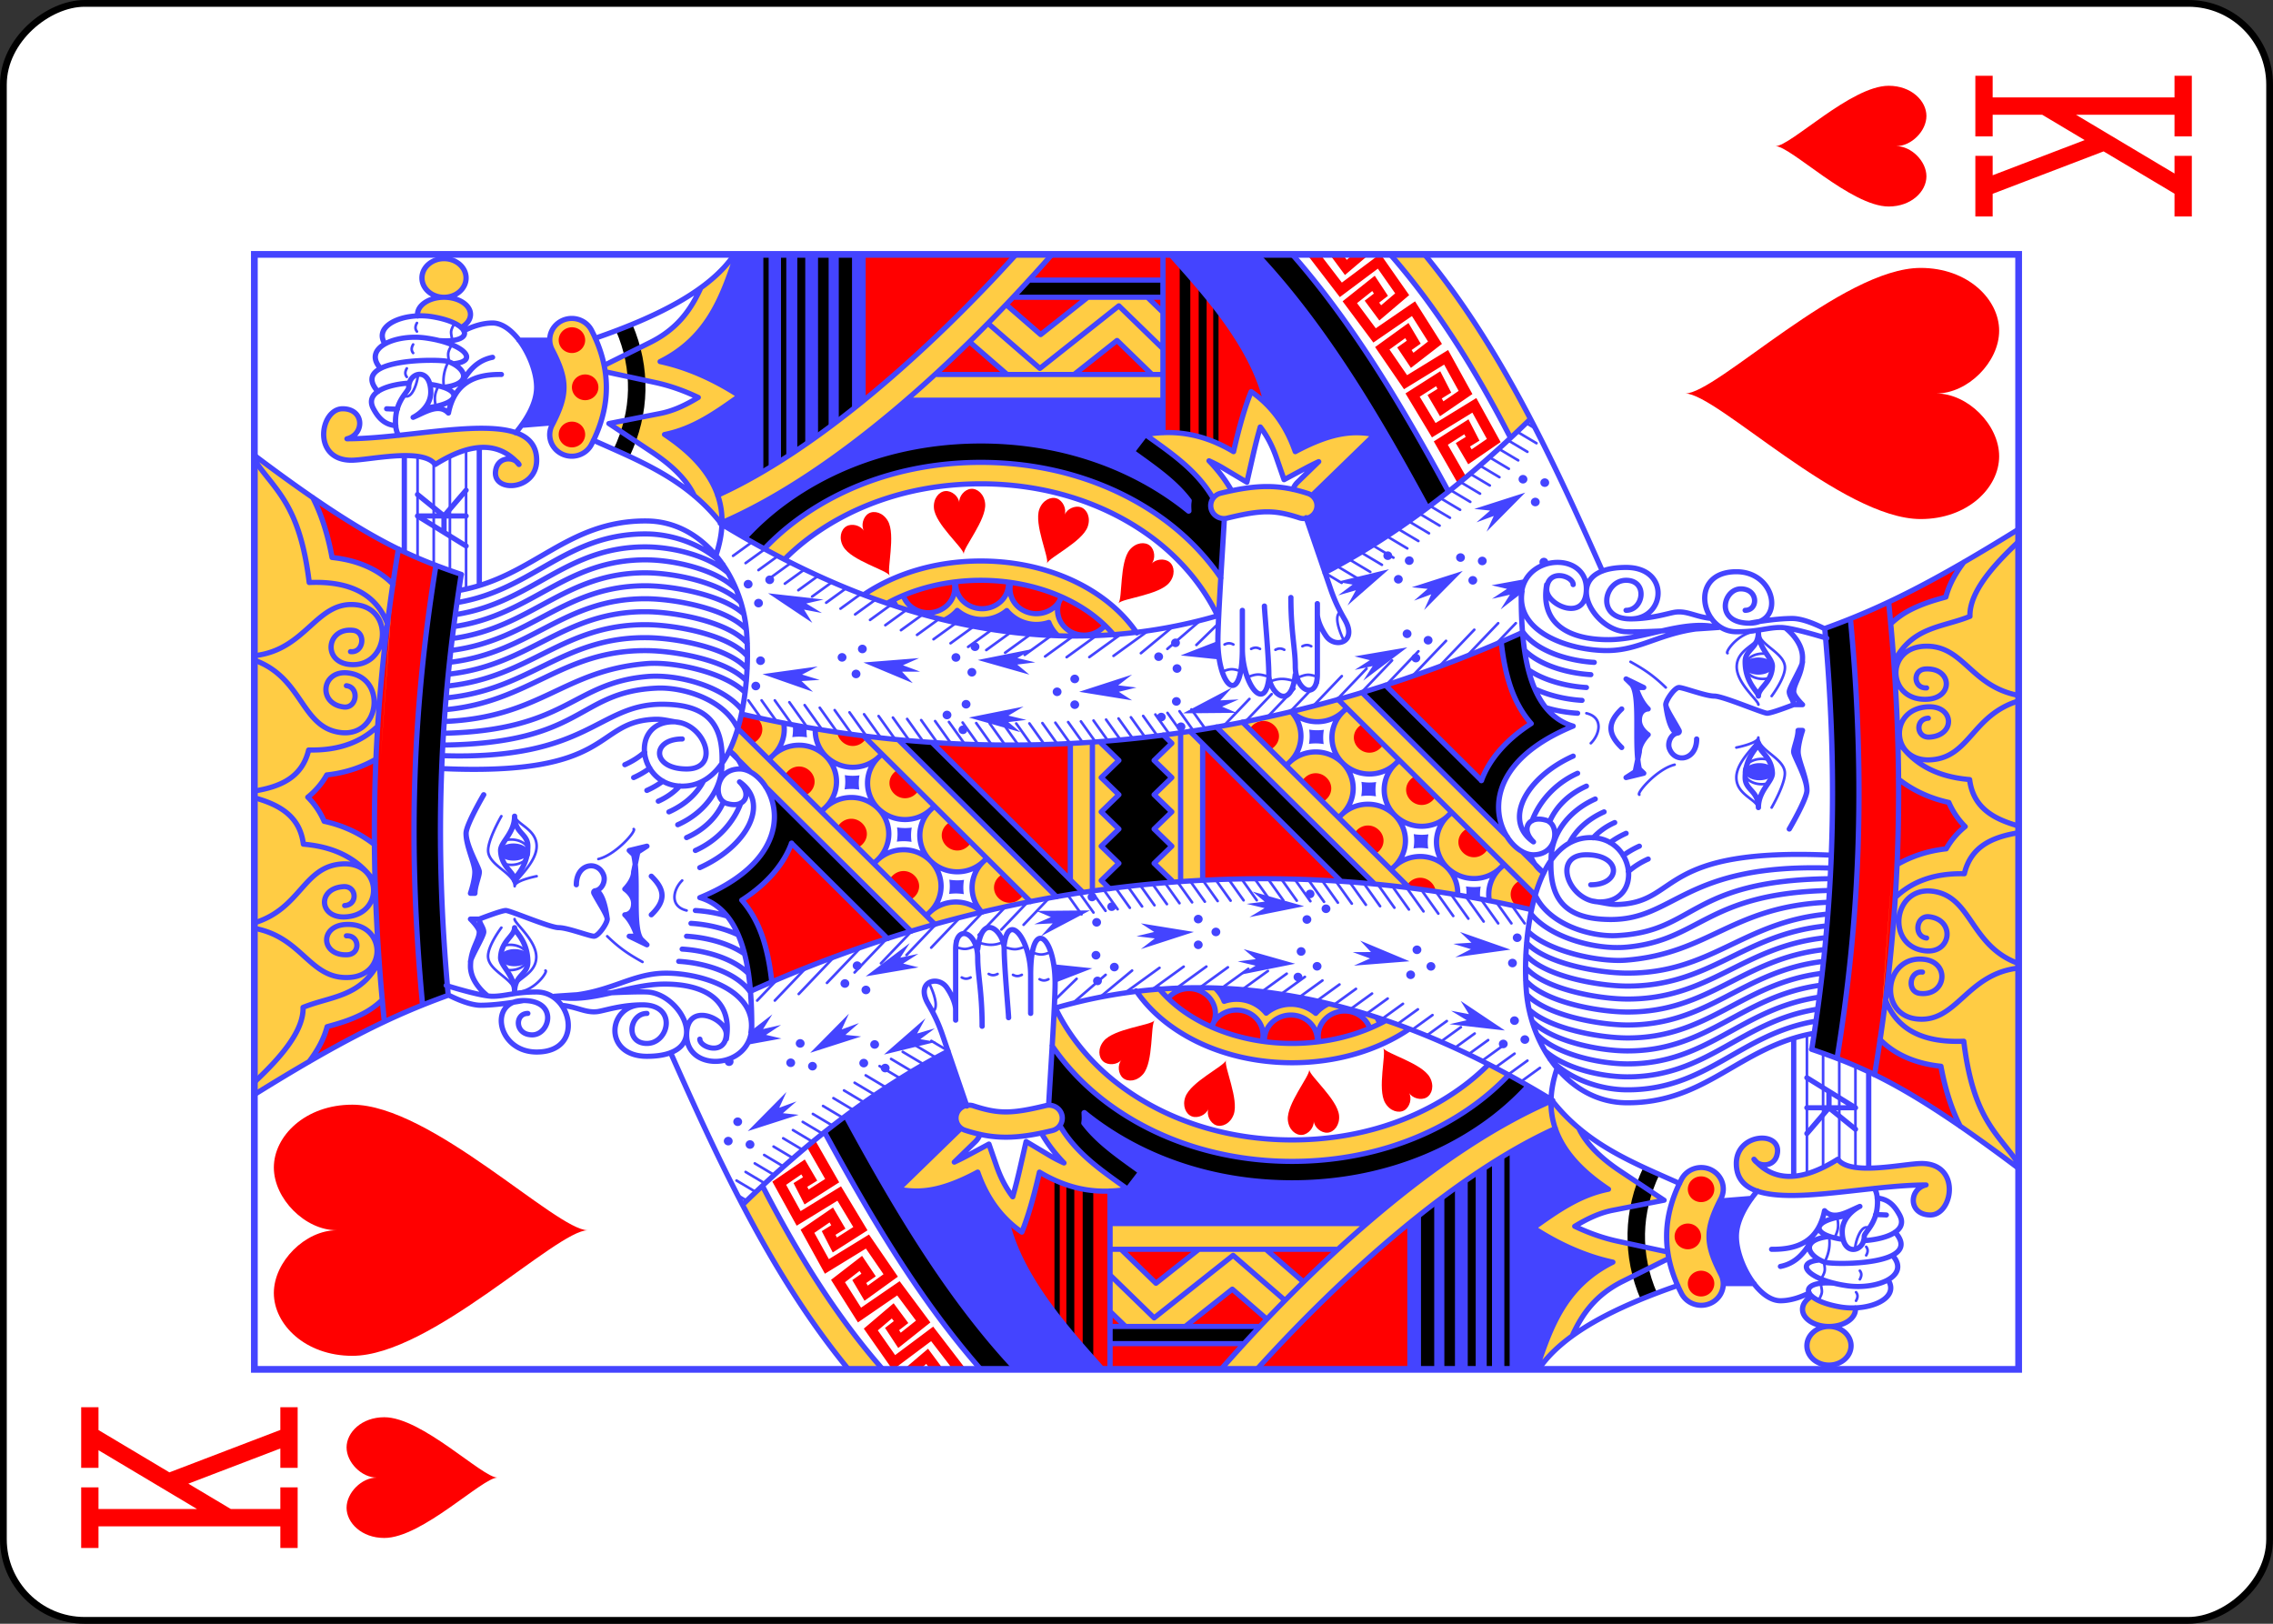 <?xml version="1.0" encoding="UTF-8" standalone="no"?>
<svg
   class="card"
   face="KH"
   height="2.5in"
   preserveAspectRatio="none"
   viewBox="-120 -168 336 240"
   width="3.5in"
   version="1.1"
   id="svg2753"
   sodipodi:docname="KHr.svg"
   inkscape:version="1.1.2 (b8e25be833, 2022-02-05)"
   xmlns:inkscape="http://www.inkscape.org/namespaces/inkscape"
   xmlns:sodipodi="http://sodipodi.sourceforge.net/DTD/sodipodi-0.dtd"
   xmlns:xlink="http://www.w3.org/1999/xlink"
   xmlns="http://www.w3.org/2000/svg"
   xmlns:svg="http://www.w3.org/2000/svg">
  <rect x="-120" y="-168" width="336" height="240" fill="#333333" stroke="none"/>
  <sodipodi:namedview
     id="namedview2755"
     pagecolor="#ffffff"
     bordercolor="#666666"
     borderopacity="1.0"
     inkscape:pageshadow="2"
     inkscape:pageopacity="0.0"
     inkscape:pagecheckerboard="0"
     inkscape:document-units="in"
     showgrid="false"
     inkscape:zoom="1.4761905"
     inkscape:cx="168.33871"
     inkscape:cy="119.90323"
     inkscape:window-width="1366"
     inkscape:window-height="705"
     inkscape:window-x="-8"
     inkscape:window-y="-8"
     inkscape:window-maximized="1"
     inkscape:current-layer="svg2753" />
  <defs
     id="defs2709">
    <symbol
       id="VHK"
       viewBox="-500 -500 1000 1000"
       preserveAspectRatio="xMinYMid">
      <path
         d="m -285,-460 h 200 m -100,0 v 920 m -100,0 H -85 M 85,-460 h 200 m -100,20 -355,595 M 85,460 H 285 M 185,440 -10,-70"
         stroke="#ff0000"
         stroke-width="80"
         stroke-linecap="square"
         stroke-miterlimit="1.5"
         fill="none"
         id="path2676" />
    </symbol>
    <symbol
       id="SHK"
       viewBox="-600 -600 1200 1200"
       preserveAspectRatio="xMinYMid">
      <path
         d="m 0,-300 c 0,-100 100,-200 200,-200 100,0 200,100 200,250 C 400,0 0,400 0,500 0,400 -400,0 -400,-250 c 0,-150 100,-250 200,-250 100,0 200,100 200,200 z"
         fill="#ff0000"
         id="path2679" />
    </symbol>
    <symbol
       id="HK6"
       preserveAspectRatio="none"
       viewBox="0 0 1300 2000">
      <path
         stroke="#4444ff"
         stroke-linecap="round"
         stroke-linejoin="round"
         stroke-width="3"
         fill="none"
         d="m 801.772,1151.052 c 4.937,11.411 3.38,18.268 0.821,27.537 m 3.708,3.763 c 4.937,11.411 3.996,13.137 1.437,22.406 m -1.026,-79.458 c 4.937,11.411 3.791,14.368 1.232,23.637 m 138.308,-963.937 118.229,1e-5 m -125.875,18.333 h 118.166 M 931.59,221.667 H 1064.545 M 910,240 h 161.887 M 1145,215 c 10.035,-1.681 20.034,0.026 30,5 m -52.495,-14.373 c 10.035,-1.681 14.698,-1.616 24.663,3.358 m 28.826,11.568 c 10.035,-1.681 10.182,-1 20.148,3.974 m 4.064,-0.217 c 10.035,-1.681 9.606,-2.45 19.572,2.524 M 1135,170 c -5,10 21.253,16.102 24.957,15.288 M 1185,180 c 3.035,-2.388 6.419,-1.983 10,0 m 15.041,4.31 c 3.035,-2.388 6.419,-1.983 10,0 m -62.956,-11.494 c 3.035,-2.388 6.419,-1.983 10,0 M 840,1130 c 2.311,4.324 1.481,7.301 0,10 m -1.026,17.504 c 2.311,4.324 1.481,7.301 0,10 m 4.105,20.583 c 2.311,4.324 1.481,7.301 0,10 M 445,295 c 10,0 15,24.165 35.337,24.589 C 500,320 520,295 525,295 m 120.817,0.406 c -10,0 -15,24.165 -35.337,24.589 -19.663,0.411 -39.663,-24.589 -44.663,-24.589 M 440,295 c 15,0 23.452,-28.016 40,-30 12.603,-1.511 35,15 35,15 m 130,0 c 0,0 -29.105,-16.413 -41.708,-14.902 -16.548,1.984 -25,30 -40,30 C 570,295 575,320 575,320 M 440,300 c 2.621,18.998 24.184,33.085 25,30 m 40,70 c -15,15 -21.764,25.737 -30,40 m 120,-50 c 5,20 33.235,43.592 35,40 m -95,60 c 5,-20 25,-15 35,-5 M 493.992,282.735 a 14.758,20 0 0 1 1.008,7.265 v 0 a 14.758,20 0 0 1 -10.671,19.218 m -6.207,0.575 a 14.758,20 0 0 1 -12.637,-19.792 14.758,20 0 0 1 0.34,-4.269 m 18.504,23.487 A 14.758,20 0 0 1 480.242,310 a 14.758,20 0 0 1 -2.121,-0.208 m 138.693,-25.541 a 14.758,20 0 0 1 0.928,6.98 v 0 a 14.758,20 0 0 1 -9.416,18.644 m -13.531,-2.005 a 14.758,20 0 0 1 -6.569,-16.639 14.758,20 0 0 1 1.104,-7.589 m 18.996,26.232 a 14.758,20 0 0 1 -5.342,1.356 14.758,20 0 0 1 -8.189,-3.361 M 780,560 759.048,574.505 M 780,575 755.275,592.117 M 780,590 751.723,609.576 m 26.14,-3.097 -29.288,20.277 m 25.925,-2.948 -28.955,20.046 m 25.883,-2.919 -28.496,19.728 m 25.735,-2.816 -28.21,19.53 m 25.596,-2.72 -27.772,19.226 m 25.567,-2.7 -27.529,19.059 m 25.42,-2.598 -27.18,18.817 m 25.422,-2.6 -26.908,18.629 m 25.295,-2.512 -26.654,18.453 m 25.293,-2.51 -26.336,18.233 m 25.188,-2.437 -26.166,18.115 m 25.186,-2.437 -25.814,17.871 m 25.098,-2.375 -25.688,17.784 m 24.763,12.857 -25.237,17.472 m 25.55,-32.688 -25.339,17.542 m 24.764,12.856 -24.9,17.239 m 24.966,-2.284 -24.824,17.186 m 24.924,-2.255 -24.525,16.979 m 24.926,-2.256 -24.445,16.924 m 24.894,-2.235 -24.183,16.742 m 24.897,-2.236 -24.098,16.683 m 24.879,-2.224 -23.866,16.523 m 24.879,-2.224 -23.779,16.463 m 24.873,-2.22 -23.568,16.316 m 24.873,-2.219 -23.485,16.259 m 24.878,-2.223 -23.292,16.125 m 24.879,-2.224 -23.219,16.074 m 24.897,-2.236 -23.039,15.95 m 24.897,-2.236 -22.974,15.905 m 24.922,-2.254 -22.801,15.785 m 24.924,-2.255 -22.752,15.752 m 85.11,-104.105 29.279,39.317 m -30.661,-66.735 27.282,36.635 m -27.388,-62.34 25.407,34.118 m -24.552,-58.532 23.892,32.083 m -22.088,-55.224 22.721,30.511 m -20.216,-52.71 21.66,29.086 m -18.525,-50.438 20.92,28.092 m -17.218,-48.684 20.272,27.222 m -16.058,-47.126 19.704,26.46 m -15.029,-45.744 19.21,25.796 m -14.113,-44.514 18.778,25.216 m -13.301,-43.424 18.402,24.711 m -12.576,-42.45 18.074,24.27 m -11.93,-41.582 17.789,23.889 m -11.355,-40.811 17.544,23.559 m -10.843,-40.123 17.333,23.276 m -10.388,-39.512 17.263,23.182 m -10.094,-39.117 17.083,22.939 m -9.688,-38.572 16.904,22.7 m -9.259,-37.996 16.803,22.564 m -8.983,-37.626 16.527,22.193 m -8.541,-37.032 16.545,22.217 m -8.387,-36.826 16.436,22.07 m -7.964,-36.257 16.129,21.658 M 845.131,1099.828 c 2.311,4.324 1.481,7.301 0,10 m -31.984,-13.296 c 4.937,11.411 3.175,13.547 0.616,22.816 M 835,1005 l 29.279,34.317 M 840,1035 l 32.973,37.191 m -28.384,-4.317 24.013,24.001 M 882.184,1230 C 875,1222.496 850,1235 850,1235 m -99.535,-135.997 31.225,28.994 m -26.434,-4.546 32.022,29.734 m -26.656,-4.752 32.918,30.567 m -26.929,-5.005 33.919,31.497 m -27.253,-5.306 35.039,32.536 m -27.633,-5.66 36.292,33.7 m -28.084,-6.078 37.697,35.004 m -28.607,-6.563 39.274,36.468 m -29.219,-7.132 41.381,38.425 m -30.092,-7.943 43.045,39.97 m -30.326,-8.16 L 870,1410 M 846.024,1407.736 870,1430 m 233.343,11.683 -5.248,8.568 m -4.789,-18.85 -13.469,21.99 m 3.432,-32.271 -13.468,21.989 m 3.602,-32.55 -13.576,22.164 m 3.768,-32.821 -13.576,22.164 m 3.803,-32.876 -13.612,22.223 m 4.056,-33.291 -13.707,22.379 m 4.152,-33.448 -13.709,22.381 m 4.314,-33.712 -13.869,22.643 m 4.591,-34.164 -13.869,22.643 m 4.618,-34.208 -13.895,22.685 m 4.925,-34.71 -14.065,22.963 m 5.095,-34.986 -14.064,22.961 m 5.315,-35.345 -14.284,23.32 m 5.655,-35.901 -14.302,23.349 m 3.716,-39.402 -14.502,23.676 m 6.249,-36.871 -14.59,23.82 m 6.438,-37.18 -14.688,23.98 m 6.858,-37.865 -14.941,24.393 m 6.722,-37.642 -11.436,18.671"
         id="path2682" />
      <use
         xlink:href="#SHK"
         height="90"
         width="90"
         transform="matrix(0.087,0.968,-0.996,0.085,1028.907,753.614)"
         id="use2684"
         x="0"
         y="0" />
      <use
         xlink:href="#SHK"
         height="90"
         width="90"
         transform="matrix(0.5,0.842,-0.866,0.486,974.471,642.25)"
         id="use2686"
         x="0"
         y="0" />
      <use
         xlink:href="#SHK"
         height="90"
         width="90"
         transform="matrix(-0.342,0.913,-0.94,-0.332,1032.677,884.858)"
         id="use2688"
         x="0"
         y="0" />
      <use
         xlink:href="#SHK"
         height="90"
         width="90"
         transform="matrix(-0.643,0.745,-0.766,-0.625,985.397,997.609)"
         id="use2690"
         x="0"
         y="0" />
    </symbol>
    <symbol
       id="HK5"
       preserveAspectRatio="none"
       viewBox="0 0 1300 2000">
      <path
         stroke="#4444ff"
         stroke-linecap="round"
         stroke-linejoin="round"
         stroke-width="6"
         fill="none"
         d="M 520.672,0.153 C 537.341,53.116 586.609,55.241 589.316,99.717 c 2.734,44.917 -59.291,48.357 -61.782,3.426 -1.684,-30.367 33.643,-31.912 35.304,-1.958 0.831,14.977 -21.235,16.201 -22.065,1.224 M 514.209,0.151 C 503.645,54.963 454.692,62.458 456.925,107.06 c 2.25,44.944 64.274,41.505 61.782,-3.426 -1.684,-30.367 -36.965,-27.996 -35.304,1.958 0.831,14.977 22.896,13.753 22.065,-1.224 M 832.117,0.151 c 6.783,59.167 64.417,69.896 59.33,115.353 -5.005,44.721 -74.794,36.481 -69.517,-8.208 3.566,-30.204 43.242,-25.103 39.724,4.69 -1.759,14.897 -26.586,11.965 -24.828,-2.932 M 826.81,0.195 C 806.22,55.49 748.1,52.698 742.481,97.915 c -5.549,44.657 64.24,52.898 69.517,8.208 3.566,-30.204 -36.206,-34.484 -39.724,-4.69 -1.759,14.897 23.069,17.828 24.828,2.932 m 118.068,52.952 c 1.339,-1.271 2.648,-2.589 3.928,-3.956 15.61,-16.679 24.647,-39.044 27.487,-65.252 29.843,-5.393 52.312,-13.121 70.105,-21.992 M 869.237,150.945 C 900.813,139.08 919.572,112.582 917.413,62.204 1009.262,51.367 1024.652,23.34 1060.61,-0.063 M 358.634,61.953 c 12.533,9.25 25.949,16.772 40.907,20.552 3.377,11.716 7.126,25.447 15.194,40.677 3.999,7.549 9.357,14.965 16.111,21.901 m 44.983,-3.605 C 433.746,121.088 435.402,87.249 422.058,55.22 394.935,55.988 364.294,30.639 334.875,0.059 M 611.679,136.292 c 12.678,-15.588 22.299,-34.751 27.29,-57.129 10.834,-4.514 20.377,-10.953 28.16,-18.557 6.91,8.405 15.696,15.843 25.975,21.509 2.335,21.049 8.895,39.8 18.479,55.838 M 666.439,0.097 c -8.125,28.527 -21.5,51.556 -54.118,55.484 -3.387,40.084 -20.275,65.198 -45.133,81.448 M 750,140 C 731.947,121.686 721.289,96.765 722.157,61.571 689.999,54.081 679.26,29.526 674.319,0.086 M 1065.12,0.774 C 969.345,124.543 947.924,174.633 926.837,234.74 M 320.681,0.467 C 381.184,95.276 411.586,153.366 436.218,219.913 M 424.746,190.713 c 195.606,-18.087 355.686,-9.666 512.811,15.153 m -501.494,13.942 c 186.863,-16.634 340.039,-8.66 490.85,14.757 M 405.375,147.358 c 211.067,-20.772 383.092,-11.451 551.221,15.99 M 879.013,1093.126 C 829.859,928.444 851.682,742.211 986.399,528.139 1044.171,659.559 1177.878,800.106 1300.036,904.278 M 1107.418,1445.858 C 1034.803,1373.511 973.139,1296.37 928.939,1213.459 M -0.017,673.517 C 108.114,587.217 237.912,528.545 369.257,471.847 m 394.895,80.269 c -77.421,322.262 -23.657,629.835 95.19,885.701 M 510.827,744.399 679.119,579.613 m -65.621,29.264 -111.173,108.857 m 16.563,53.76 C 594.987,696.983 671.082,622.47 747.18,547.959 M 557.656,950 h 173.713 M 551.063,909.272 734.178,729.971 M 738.722,690.533 545.416,879.812 m 10.691,59.51 174.945,-171.301 M 729.818,925 570.734,925 M 385,505 c -10,0 -19.402,28.553 5,30 18.973,1.125 40,-45 0,-45 -45,0 -40.131,73.839 9.869,73.839 C 464.791,563.839 535,555 550,505 c 55,130 150.188,80.355 150,45 -0.147,-27.73 -35,-30 -40,-15 -6.834,20.501 10,30 25,15 M 560.451,969.549 570,960 l 20,20 20,-20 20,20 20,-20 20,20 20,-20 20,20 20,-20 2.236,2.236 M 589.452,702.391 a 42.5,42.5 0 0 1 4.375,3.918 42.5,42.5 0 0 1 -0.845,60.098 42.5,42.5 0 0 1 -60.098,-0.845 42.5,42.5 0 0 1 -3.614,-4.242 M 710.859,583.517 a 42.5,42.5 0 0 1 4.856,4.287 42.5,42.5 0 0 1 -0.845,60.098 42.5,42.5 0 0 1 -60.098,-0.845 42.5,42.5 0 0 1 -3.974,-4.732 m -0.641,0.629 a 42.5,42.5 0 0 1 4.615,4.103 42.5,42.5 0 0 1 -0.845,60.098 42.5,42.5 0 0 1 -60.098,-0.845 42.5,42.5 0 0 1 -3.795,-4.487 m -61.28,60.012 a 42.5,42.5 0 0 1 4.132,3.728 42.5,42.5 0 0 1 0.162,59.085 m -0.019,0.082 a 42.5,42.5 0 0 1 59.109,1.776 42.5,42.5 0 0 1 3.523,4.12 m 0.493,-0.484 a 42.5,42.5 0 0 1 -4.016,-3.635 42.5,42.5 0 0 1 0.845,-60.098 42.5,42.5 0 0 1 60.098,0.845 42.5,42.5 0 0 1 3.339,3.876 m 97.254,-171.116 a 42.5,42.5 0 0 1 -37.959,-12.209 42.5,42.5 0 0 1 -4.151,-4.979 m 6.006,128.431 a 42.5,42.5 0 0 1 -3.545,-3.255 42.5,42.5 0 0 1 0.845,-60.098 42.5,42.5 0 0 1 32.054,-11.959 m -90.063,134.756 a 42.5,42.5 0 0 1 -3.78,-3.446 42.5,42.5 0 0 1 0.845,-60.098 42.5,42.5 0 0 1 60.098,0.845 42.5,42.5 0 0 1 3.154,3.634 M 696.137,562.949 721.254,538.355 m -269.51,48.201 c 16.874,-1.729 33.527,-4.658 49.251,-9.488 16.608,-5.101 32.803,-13.12 46.059,-24.488 19.633,29.798 43.04,48.065 66.574,56.457 M 949.14,523.257 C 997.847,539.143 1045.332,530.429 1090,465 c 6.67,33.087 26.021,58.938 45,85 19.905,-29.886 33.326,-59.885 40,-90 28.139,54.988 76.577,70.791 124.966,86.687 m 0.049,316.869 C 1188.554,765.493 1071.889,638.475 1019.114,525.105 M 893.151,717.069 A 132.614,176.472 0 0 1 920,823.528 v 0 A 132.614,176.472 0 0 1 855.977,974.562 m 2.616,25.863 c 15.352,-10.124 29.055,-23.296 40.551,-38.594 C 926.445,925.501 942.5,876.828 942.5,823.527 c 0,-50.701 -14.527,-97.213 -39.442,-132.898 m -25.462,401.784 c 37.782,-17.484 69.766,-44.935 93.498,-76.514 C 1011.407,962.253 1032.5,894.901 1032.5,823.527 c 0,-71.373 -21.094,-138.725 -61.406,-192.369 -8.011,-10.661 -16.963,-20.851 -26.761,-30.346 m -21.701,494.939 c 26.851,-17.853 49.978,-40.255 68.448,-64.833 C 1034.915,972.587 1057.5,899.826 1057.5,823.527 c 0,-76.299 -22.586,-149.059 -66.42,-207.389 -10.076,-13.408 -21.538,-26.169 -34.234,-37.896 m 43.783,480.822 c 3.619,-4.305 7.099,-8.684 10.438,-13.127 47.355,-63.016 71.434,-141.178 71.434,-222.41 0,-81.233 -24.079,-159.393 -71.434,-222.408 -12.047,-16.031 -25.948,-31.244 -41.488,-45.068 m 193.615,-158.325 -12.601,56.865 c -3.547,16.006 -9.343,32.204 -17.385,48.609 -8.742,-14.062 -15.645,-27.995 -18.699,-43.143 l -11.721,-58.129 -33.434,48.975 c -18.028,26.407 -34.973,40.589 -50.741,47.77 m 242.323,7.375 c -26.513,-11.63 -48.278,-27.341 -63.68,-57.439 l -26.666,-52.107 M 985.512,529.677 c 52.75,-39.676 73.688,-93.201 97.756,-145.363 m 116.851,-49.474 a 25.003,25.003 0 0 0 -11.299,2.799 c -35.528,17.764 -52.113,17.764 -87.641,0 a 25.003,25.003 0 1 0 -22.359,44.723 c 44.472,22.236 87.887,22.236 132.359,0 a 25.003,25.003 0 0 0 -11.061,-47.521 v 0 m 2.13,51.562 c 25.841,72.738 56.575,130.842 97.73,157.772 m 0.031,743.446 c -63.404,53.972 -136.281,97.475 -213.904,136.404 m 213.947,-247.52 c -80.96,69.126 -176.631,124.323 -276.448,177.035 m 276.431,-217.036 c -83.086,75.779 -186.104,135.419 -295.428,193.084 M 1092.024,1030 H 1300 M 1160,929.314 1199.627,977.945 1160,1017.574 m 3e-4,-88.26 v 0 m 90,15.467 -43.512,-53.4 33.828,-37.889 m -43.319,-41.571 -36.996,41.441 M 1232.426,1030 1250,1012.426 M 1130,741.301 V 1030 m 30,-255.99 V 1030 m 58.49,-197.108 -51.424,57.6 L 1240,980 l -50,50 m 60,-167.666 V 1030 m 20,-149.629 V 1030 M 1129.094,690 1300,690 m -292.373,394.16 a 15.002,15.002 0 0 0 -15.1,18.834 c 9.715,38.859 9.69,53.517 0.322,81.619 a 15.002,15.002 0 1 0 28.459,9.486 c 10.632,-31.897 10.608,-57.239 0.322,-98.381 a 15.002,15.002 0 0 0 -14.004,-11.559 v 0 m 11.193,114.66 L 1090,1270 c 3.764,-21.351 4.836,-44.933 -20,-90 29.406,-9.92 53.114,-26.17 70,-50 -16.654,-6.659 -39.961,-13.326 -70,-20 22.693,-36.974 25.104,-69.341 20,-100 -21.104,28.419 -40.883,57.839 -74.32,76.927 m 285.041,-48.999 c -44.549,38.348 -106.667,94.502 -175.681,109.493 m -133.303,-47.843 c -27.67,-1.433 -116.825,-7.325 -142.058,-7.325 -55,0 -78.958,27.747 -9.678,27.747 m 250,-110 -20.07,-14.904 c -18.973,25.549 -34.974,48.41 -57.031,64.539 -1.406,-0.178 -2.787,-0.396 -4.271,-0.455 -2.647,-0.106 -5.234,0.064 -7.869,0.183 M 900,1175 c -40,0 -60,5 -80,5 -30,0 -40,25 -10,25 h 82.857 M 890,1145 c -5,0 -60,5 -80,5 -20,0 -45,25 0,30 m 75,-60 h -45 c -40,0 -75,25 -35,30 m 188.056,42.315 C 973.314,1198.896 917.779,1217.407 910,1220 c -15,5 -25,10 -35.965,16.139 C 847.496,1250.995 840,1225 855,1215 c 15,-10 25,-10 25,-10 m 144.382,-97.28 c 0.832,-0.363 1.651,-0.78 2.454,-1.253 12.459,-7.113 23.026,-15.421 32.504,-24.258 -2.398,5.171 -5.098,10.453 -8.516,16.021 l -16.504,26.891 30.799,6.844 c 12.616,2.803 23.682,5.594 33.682,8.346 -10.233,7.616 -22.108,13.685 -35.992,18.369 l -25.506,8.605 12.992,23.574 c 3.169,5.75 5.774,10.884 8.055,15.67 l -23.619,-23.619 c -2.55,-2.618 -5.581,-4.481 -8.815,-5.587 m 74.732,-874.55 3.001,36.016 M 1200,299.84 v 35.008 M 1085,105 c 0,85 40.192,215 -25,215 -35,0 -38.333,-48.86 -13.432,-46.642 C 1065,275 1064.564,294.986 1055,300 c 25.797,-21.415 27.524,-52.396 0,-95 19.992,-14.004 5,-75 5,-95 0,-45 60,-35.495 60,-10 0,25 -30,25 -35,5 v 0 m 6.905,191.162 C 1102.49,304.941 1123.745,320 1145,320 c 30,0 75,-25 75,-50 0,-11.753 -4.42,-23.507 -9.105,-32.662 M 1088.956,163.592 C 1092.124,161.52 1097.043,160 1105,160 c 25,0 35,15 40,15 18.229,0 23.951,24.451 -5,25 -19.996,0.379 -30,-20 -30,-20 6.156,14.159 16.642,29.114 5,40 35.229,6.801 45.444,29.923 45,60 m -40.466,-117.823 c 0.078,-3.881 0.231,-7.94 0.466,-12.177 m 28.511,49.16 c -5.51,37.794 -22.848,36.236 -27.741,-6.067 m -20.532,-32.749 C 1101.538,148.264 1108.159,141.205 1120,135 c 21.11,-11.063 28.913,21.391 29.933,40.77 m -9.915,-35.647 c 39.55,-34.246 38.251,71.703 34.982,79.877 -8.151,20.377 -26.266,27.467 -29.981,-5.804 m 22.005,-71.097 c 23.913,-20.97 40.376,17.032 35.512,51.079 -6.248,43.735 -27.345,61.842 -30.05,31.063 m 23.194,-77.205 c 21.887,-13.738 37.104,22.058 31.556,54.051 -7.883,45.456 -31.281,48.413 -27.638,6.775 m 28.504,-23.728 C 1228.733,185.045 1229.367,185 1230,185 c 11.046,0 20,13.431 20,30 v 0 c 0,16.569 -8.954,30 -20,30 -5.879,-1e-5 -11.461,-3.88 -15.261,-10.609 M 1295,215 a 22.5,25 0 0 1 -22.5,25 22.5,25 0 0 1 -22.5,-25 22.5,25 0 0 1 22.5,-25 22.5,25 0 0 1 22.5,25 v 0 M 953.258,170 1065.262,170 M 914.014,255 1074.787,255 M 1150,235 c 14.419,7.861 26.457,17.773 30,35 M 917.772,854.94 a 29.072,30 0 0 1 -1.844,0.06 29.072,30 0 0 1 -29.072,-30 29.072,30 0 0 1 29.072,-30 29.072,30 0 0 1 2.261,0.091 M 917.91,793.253 a 29.072,30 0 0 1 -6.627,0.79 29.072,30 0 0 1 -29.072,-30 29.072,30 0 0 1 19.991,-28.499 m -1.551,179.358 a 29.072,30 0 0 1 -19.601,-28.364 29.072,30 0 0 1 29.072,-30 29.072,30 0 0 1 7.361,0.978 M 867.281,964.186 a 29.072,30 0 0 1 -11.195,-23.657 29.072,30 0 0 1 29.072,-30 29.072,30 0 0 1 15.406,4.559 m -43.942,56.351 c 0.482,0.464 0.975,0.918 1.481,1.361 m 15.606,-190.678 c 2.645,5.685 6.493,10.705 11.212,14.693 -6.574,7.554 -10.566,17.466 -10.566,28.186 0,10.62 3.921,20.446 10.387,27.973 -9.856,7.836 -16.191,20.06 -16.191,33.564 0,4.879 0.825,9.63 2.359,14.086 -5.858,2.208 -11.095,5.733 -15.379,10.203 m 41.266,-186.62 c -2.593,0.984 -5.044,2.215 -7.334,3.659 M 735,485 c 0,-35 -35,-35 -35,5 0,40 55,20 55,-15 0,-50 -75,-40 -75,10 0,64.14 114.105,78.021 179.105,73.021 64.638,-4.972 129.54,-48.49 130.074,-113.317 0.746,-90.608 -65.255,-127.78 -81.056,-212.612 M 707.267,530.174 C 755.952,531.731 775,510 775.484,463.588 776.263,389.015 710,380 715.528,213.414 m 5.697,324.97 c 0.032,10e-4 0.064,0.002 0.095,0.003 m 217.015,-7.119 c 22.326,-20.788 35.47,-55.564 35.726,-86.564 0.752,-91.32 -65.077,-128.36 -79.996,-214.62 m 34.429,307.052 c 20.324,-22.527 30.201,-62.561 30.447,-92.432 0.758,-92.032 -64.87,-128.934 -78.907,-216.646 m 29.508,318.054 c 22.985,-22.019 34.019,-69.662 34.28,-101.408 0.763,-92.7 -64.571,-129.468 -77.772,-218.566 m 27.904,325.49 c 23.373,-22.231 34.486,-74.909 34.75,-106.924 0.768,-93.264 -64.097,-129.913 -76.572,-220.198 m 28.431,330.445 c 22.259,-23.704 32.765,-78.976 33.022,-110.248 0.772,-93.798 -63.556,-130.331 -75.343,-221.753 m 24.5,334.774 c 24.186,-21.867 35.456,-80.458 35.724,-113.021 0.777,-94.313 -62.965,-130.73 -74.092,-223.265 m 22.102,337.387 c 25.054,-20.935 36.598,-80.996 36.871,-114.122 0.781,-94.807 -62.32,-131.11 -72.82,-224.721 m 20.733,339.023 c 25.2,-20.769 36.694,-81.08 36.968,-114.302 0.784,-95.182 -61.497,-131.396 -71.499,-225.836 m 19.976,339.765 c 24.886,-21.108 36.132,-80.904 36.404,-113.93 0.787,-95.558 -60.656,-131.681 -70.169,-226.958 m 19.775,340.003 c 24.172,-21.849 35.006,-80.469 35.275,-113.045 0.79,-95.934 -59.795,-131.965 -68.833,-228.086 m 20.088,339.692 c 23.221,-22.886 36.265,-79.829 33.625,-111.606 C 815,350 760,325 755.378,215.488 m 13.21,337.536 c 27.376,-21.005 42.47,-72.122 39.159,-108.319 C 800,360 745,355 741.643,214.755 m 5.536,333.204 C 781.477,532.485 795.647,485.623 794.27,456.199 790,365 730,375 727.914,214.051 m 25.919,269.679 c 3.03,-18.43 4.706,-21.396 3.976,-32.608 -4.37,-67.102 -66.311,-43.674 -57.349,-238.486 M 685,550 c -25,35 -75.399,8.408 -100,-45 m 75.345,46.462 C 638.381,543.637 616.831,525.685 605,500 m 116.224,38.385 c -5.458,7.641 -12.899,12.661 -21.454,15.286 M 661.841,531.828 C 645.218,525.066 629.78,511.233 620,490 m 86.506,39.951 C 680.348,530.779 650.536,513.728 635,480 m 51.413,29.317 C 672.032,502.229 658.868,489.251 650,470 m 30.252,12.308 c -7.07,-6.296 -13.188,-14.37 -17.789,-24.36 m 23.407,5.251 C 681.773,457.803 678.102,451.734 675,445 m 25.973,3.333 C 696.834,442.905 693.128,436.79 690,430 m 29.672,12.515 C 714.028,436.253 709.033,428.756 705,420 M 385,535 c 48.677,7.959 64.361,-29.036 64.212,-70.306 C 449.06,422.457 425,380 435,340 m -42.2,222.915 c 48.677,7.959 69.287,-55.308 69.138,-96.578 C 461.786,424.099 435,400 435,340 m 4.649,222.422 c 23.015,-15.528 34.298,-51.969 36.049,-81.286 m -14.296,79.033 C 479.426,542.504 488.45,510.96 490,485 m -5.707,70.811 C 497.096,537.654 503.696,511.849 505,490 m 1.532,58.498 C 514.629,532.015 518.969,512.271 520,495 m 8.437,40.999 C 532.172,524.028 534.315,511.469 535,500 M 435,340 c 0,0 5.983,80.019 5,105 -1.551,39.429 -75,77.649 -75,0 0,-50 60,-45 60,-5 0,40 -45,30 -45,5 0,-25 35,-20 35,0 m 9.54,-96.806 c -1.9,17.879 -8.925,27.048 -7.487,40.237 C 417.889,396.104 425,415 425,440 M 447.585,217.493 C 443.343,230.942 435,258.813 435,270 c 0,15 5,25 5,50 0,40 -70,55 -70,0 0,-45 60,-55 60,-15 0,40 -40,30 -40,10 0,-20 25,-20 25,-5 m 21.839,-90.784 C 431.128,230.157 424.516,245.279 424.516,256.642 424.516,277.258 430,305 430,305 m 5.411,-40.411 C 435.411,264.589 450,245 470,245 c 20,0 30,10 40,10 5,0 15,-10 15,-10 v 10 c -5,0 -9.815,4.889 -15,5 -5,0 -30,-15 -35,-15 m 195,15 c 0,0 -35,-20 -45,-20 -15,0 -35,10 -45,10 -10,0 -25,-5 -25,-5 v 5 c 8.447,0 20.18,5.024 25,5 4.955,-0.025 30,-15 45,-15 m -100,15 c 0,0 10,25 10,30 0,5 -20,50 -20,60 0,10 -10,35 -10,40 0,5 15,15 20,15 5,0 20,-10 30,-15 4.472,-2.236 10,10 -30,15 m 40,-35 c 25,0 28.892,24.48 11.232,30.895 -6.715,2.439 -16.723,-1.566 -18.133,-9.111 M 505,425 l -10,20 10,-10 v -10 0 m 100,0 5,20 -10,-15 5,-5 v 0 m -105,15 4.415,-5.594 C 505.393,433.167 520,430 530,420 c 0,0 0,10 13.284,10 10,0 16.716,-10 16.716,-10 0,0 10,10 20,10 l 25,5 -5,-5 c -28.367,6.712 -90,-2.67 -100,10 v 0 m 30,10 c 16.912,17.225 30,15 45,0 M 440,295 c 20,0 30.345,-16.238 40.337,-15.821 C 500,280 505,295 515,295 c -5,0 -15,15 -40,15 -15,0 -15,-15 -35,-15 v 0 m 205,0 C 625,295 614.655,278.762 604.663,279.179 585,280 580,295 570,295 c 5,0 15,15 40,15 15,0 15,-15 35,-15 v 0 m 375,-110 -25,30 30,25 M 975.908,215 H 995 m -35,25 35,-55 v 55"
         id="path2693" />
    </symbol>
    <symbol
       id="HK4"
       preserveAspectRatio="none"
       viewBox="0 0 1300 2000">
      <path
         fill="#000000"
         d="m 631.533,181.016 c -65.078,-0.14 -133.435,2.915 -206.787,9.697 l 11.316,29.096 c 186.863,-16.634 340.041,-8.662 490.852,14.756 l 10.643,-28.699 C 839.353,190.354 739.997,181.248 631.533,181.016 Z m 441.234,226.17 -8.416,18.141 c 49.739,23.015 104.156,24.041 154.31,3.076 l -7.596,-18.488 c -45.317,19.084 -93.23,18.174 -138.299,-2.729 z M 550,505 c -11.907,39.688 -58.598,53.443 -109.68,57.092 3.89,7.731 7.574,15.85 11.309,24.242 16.989,-1.506 33.643,-4.436 49.367,-9.266 16.608,-5.101 32.803,-13.12 46.059,-24.488 19.633,29.798 43.039,48.065 66.508,56.377 L 502.246,717.459 c 2.784,8.362 5.569,17.043 8.428,26.354 L 678.961,579.811 C 647.595,599.015 588.798,596.705 550,505 Z m 419.578,51.051 -12.732,22.191 c 12.697,11.728 24.159,24.488 34.234,37.896 43.834,58.33 66.42,131.09 66.42,207.389 0,76.299 -22.585,149.059 -66.42,207.391 -18.47,24.578 -41.597,46.98 -67.844,64.816 28.153,1.637 55.37,3.01 68.641,3.559 0.199,-8.479 7.048,-15.481 15.75,-15.133 3.496,0.14 6.72,1.482 8.641,3.213 32.849,-19.533 52.629,-48.954 73.732,-77.373 l -20.07,-14.904 c -18.973,25.549 -34.974,48.41 -57.031,64.539 -1.406,-0.178 -2.787,-0.396 -4.271,-0.455 -2.647,-0.106 -5.234,0.063 -7.869,0.182 3.489,-4.603 6.97,-8.981 10.309,-13.424 47.355,-63.016 71.434,-141.178 71.434,-222.41 0,-81.233 -24.079,-159.393 -71.434,-222.408 -12.047,-16.031 -25.948,-31.245 -41.488,-45.068 z M 1047.111,577 l 3.727,6 H 1300 v -6 z m 12.473,20 4.055,6 H 1300 v -6 z m 12.5,18.5 6.297,9 H 1300 v -9 z m 16.828,23.5 9.031,12 H 1300 v -12 z m 17.93,23.5 12.016,15 H 1300 v -15 z M 734.178,729.971 551.062,909.271 556.107,939.322 731.053,768.021 Z M 1250,862.334 V 1030 h 20 V 880.371 Z M 570,960 560.451,969.549 564.873,1005 H 736.135 L 732.236,962.236 730,960 l -20,20 -20,-20 -20,20 -20,-20 -20,20 -20,-20 -20,20 z m 521.461,89 -1.781,12 h 184.168 l 13.994,-12 z m -3.914,21.5 -2.953,9 h 166.777 l 10.963,-9 z m -5.852,16.5 -2.639,6 h 154.533 l 7.908,-6 z M 1300,1136.51 c -83.082,75.771 -186.077,135.418 -295.393,193.078 l 18.996,23.951 C 1123.405,1300.835 1219.048,1245.636 1300,1176.525 Z"
         id="path2696" />
    </symbol>
    <symbol
       id="HK3"
       preserveAspectRatio="none"
       viewBox="0 0 1300 2000">
      <path
         fill="#4444ff"
         d="m 603.152,277.127 a 10,16.642 0 0 0 -10,16.641 10,16.642 0 0 0 10,16.643 10,16.642 0 0 0 10,-16.643 10,16.642 0 0 0 -10,-16.641 z M 480,278.357 A 10,16.642 0 0 0 470,295 10,16.642 0 0 0 480,311.643 10,16.642 0 0 0 490,295 10,16.642 0 0 0 480,278.357 Z m 720.082,21.562 C 1184.405,311.755 1162.228,320 1145,320 c -16.299,0 -32.597,-8.856 -44.219,-17.086 l 1.633,35.299 c 34.293,17.189 50.878,17.19 86.406,-0.574 3.494,-1.809 7.364,-2.768 11.238,-2.795 z M 530,420 c -10,10 -24.607,13.168 -25.584,14.406 L 500,440 c 8.827,-11.184 57.87,-5.191 88.768,-8.246 L 580,430 c -10,0 -20,-10 -20,-10 0,0 -6.717,10 -16.717,10 C 529.999,430 530,420 530,420 Z M 588.768,431.754 605,435 l -5,-5 c -3.328,0.787 -7.126,1.348 -11.232,1.754 z M 1175,460 c -6.674,30.115 -20.095,60.114 -40,90 -18.979,-26.062 -38.33,-51.913 -45,-85 -22.902,33.546 -46.544,52.183 -70.799,60.172 24.822,53.374 63.838,109.791 109.855,164.809 L 1300,689.998 V 546.701 C 1251.599,530.801 1203.146,515.001 1175,460 Z m -188.602,68.139 c -5.778,9.182 -11.348,18.312 -16.768,27.652 15.487,14.084 29.388,29.297 41.436,45.328 47.354,63.015 71.434,141.175 71.434,222.408 0,81.232 -24.078,159.394 -71.434,222.41 -3.338,4.442 -6.819,8.822 -10.373,13.275 2.7,0.03 5.286,-0.139 7.934,-0.033 1.484,0.059 2.865,0.278 4.271,0.455 22.057,-16.129 38.059,-38.99 57.031,-64.539 L 1090,1010 c 1.05,6.306 1.782,12.684 2.055,19.58 l 37.807,0.42 0.66,-289.316 C 1070.015,671.462 1017.326,598.492 986.398,528.139 Z m -71.094,26.615 a 5,5 0 0 0 -4.363,2.879 5,5 0 0 0 2.41,6.646 5,5 0 0 0 6.648,-2.41 5,5 0 0 0 -2.41,-6.646 5,5 0 0 0 -2.285,-0.469 z m -118.52,8.67 a 5,5 0 0 0 -4.965,4.104 5,5 0 0 0 4.023,5.814 5,5 0 0 0 5.814,-4.023 5,5 0 0 0 -4.023,-5.814 5,5 0 0 0 -0.85,-0.08 z m 96.459,3.09 a 5,5 0 0 0 -4.363,2.879 5,5 0 0 0 2.41,6.646 5,5 0 0 0 6.648,-2.41 5,5 0 0 0 -2.41,-6.646 5,5 0 0 0 -2.285,-0.469 z m -66.943,2.287 a 5,5 0 0 0 -4.967,4.104 5,5 0 0 0 4.023,5.814 5,5 0 0 0 5.814,-4.021 5,5 0 0 0 -4.023,-5.816 5,5 0 0 0 -0.848,-0.08 z m -15.701,7.23 -20.592,57.234 12.525,-12.965 1.334,20.574 6.215,-19.957 9.439,17.727 z m 109.818,3.193 a 5,5 0 0 0 -4.363,2.879 5,5 0 0 0 2.41,6.648 5,5 0 0 0 6.648,-2.41 5,5 0 0 0 -2.41,-6.648 5,5 0 0 0 -2.285,-0.469 z m -15.539,3.172 -34.482,50.109 15.414,-9.35 -3.945,20.234 11.09,-17.717 4.615,19.543 z m -167.758,27.424 c 0.8,5.533 0.721,11.166 -0.234,16.674 3.906,-0.564 7.861,-0.691 11.787,-0.381 l 2.93,-15.787 c -4.823,0.493 -9.7,0.323 -14.482,-0.506 z m 92.875,51.41 a 5,5 0 0 0 -4.707,3.805 5,5 0 0 0 3.662,6.049 5,5 0 0 0 6.049,-3.662 5,5 0 0 0 -3.662,-6.049 5,5 0 0 0 -1.342,-0.143 z m -153.818,7.844 c 0.8,5.533 0.721,11.166 -0.234,16.674 5.533,-0.8 11.166,-0.721 16.674,0.234 -0.8,-5.533 -0.721,-11.166 0.234,-16.674 -5.533,0.8 -11.166,0.721 -16.674,-0.234 z m 134.479,7.998 a 5,5 0 0 0 -4.707,3.805 5,5 0 0 0 3.662,6.049 5,5 0 0 0 6.049,-3.662 5,5 0 0 0 -3.662,-6.049 5,5 0 0 0 -1.342,-0.143 z m 29.133,7.16 a 5,5 0 0 0 -4.707,3.805 5,5 0 0 0 3.662,6.049 5,5 0 0 0 6.049,-3.662 5,5 0 0 0 -3.662,-6.049 5,5 0 0 0 -1.342,-0.143 z m -15.611,6.273 -24.033,55.879 13.291,-12.18 0.082,20.615 7.416,-19.541 8.344,18.266 z m -208.943,37.82 c 0.8,5.533 0.721,11.166 -0.234,16.674 5.533,-0.8 11.166,-0.721 16.674,0.234 -0.8,-5.533 -0.721,-11.166 0.234,-16.674 -5.533,0.8 -11.166,0.721 -16.674,-0.234 z m 147.967,51.855 a 5,5 0 0 0 -5.203,4.402 5,5 0 0 0 4.371,5.557 5,5 0 0 0 5.557,-4.373 5,5 0 0 0 -4.371,-5.557 5,5 0 0 0 -0.354,-0.029 z m 110.396,2.289 c -10.961,44.137 -16.844,86.611 -18.26,127.848 l 0.193,0.508 c 4.283,-4.47 9.521,-7.995 15.379,-10.203 -1.534,-4.455 -2.359,-9.207 -2.359,-14.086 0,-13.505 6.336,-25.728 16.191,-33.564 C 878.277,845.446 874.355,835.62 874.355,825 c 0,-10.72 3.992,-20.632 10.566,-28.186 -4.719,-3.988 -8.568,-9.009 -11.324,-14.344 z m -319.307,5.109 c 0.8,5.533 0.721,11.164 -0.234,16.672 5.533,-0.8 11.166,-0.721 16.674,0.234 -0.8,-5.533 -0.721,-11.164 0.234,-16.672 -5.533,0.8 -11.166,0.721 -16.674,-0.234 z m 275.484,2.725 a 5,5 0 0 0 -4.705,4.402 5,5 0 0 0 4.373,5.557 5,5 0 0 0 5.557,-4.371 5,5 0 0 0 -4.373,-5.559 5,5 0 0 0 -0.352,-0.029 5,5 0 0 0 -0.5,0 z m -84.338,7.959 a 5,5 0 0 0 -4.705,4.402 5,5 0 0 0 4.373,5.557 5,5 0 0 0 5.557,-4.373 5,5 0 0 0 -4.371,-5.557 5,5 0 0 0 -0.354,-0.029 5,5 0 0 0 -0.5,0 z m 30.145,3.549 a 5,5 0 0 0 -0.355,0.006 5,5 0 0 0 -4.705,4.402 5,5 0 0 0 4.373,5.557 5,5 0 0 0 5.557,-4.373 5,5 0 0 0 -4.371,-5.557 5,5 0 0 0 -0.498,-0.035 z m 36.93,6.574 a 5,5 0 0 0 -4.705,4.402 5,5 0 0 0 4.373,5.557 5,5 0 0 0 5.557,-4.371 5,5 0 0 0 -4.373,-5.559 5,5 0 0 0 -0.352,-0.029 5,5 0 0 0 -0.5,0 z M 760,810 l -17.039,58.393 11.707,-13.709 2.596,20.451 4.977,-20.301 10.51,17.113 z m 82.654,1.936 a 5,5 0 0 0 -0.354,0.006 5,5 0 0 0 -4.705,4.402 5,5 0 0 0 4.371,5.557 5,5 0 0 0 5.559,-4.373 5,5 0 0 0 -4.373,-5.557 5,5 0 0 0 -0.498,-0.035 z m -15.58,8.188 -17.039,58.393 11.707,-13.709 2.596,20.451 4.977,-20.301 10.51,17.113 z M 790,905 a 5,5 0 0 0 -5,5 5,5 0 0 0 5,5 5,5 0 0 0 5,-5 5,5 0 0 0 -5,-5 z m -15,20 a 5,5 0 0 0 -5,5 5,5 0 0 0 5,5 5,5 0 0 0 5,-5 5,5 0 0 0 -5,-5 z m 30,0 a 5,5 0 0 0 -5,5 5,5 0 0 0 5,5 5,5 0 0 0 5,-5 5,5 0 0 0 -5,-5 z m -15,10 -10,60 10,-15 5,20 2.537,-20.748 L 810,995 Z m 41.168,85.121 a 5,5 0 0 0 -0.5,0 5,5 0 0 0 -4.703,5.281 5,5 0 0 0 5.281,4.703 5,5 0 0 0 4.703,-5.281 5,5 0 0 0 -4.781,-4.707 z m -70.5,2.992 a 5,5 0 0 0 -0.996,0.074 5,5 0 0 0 -4.055,5.793 5,5 0 0 0 5.793,4.055 5,5 0 0 0 4.055,-5.793 5,5 0 0 0 -4.797,-4.129 z M 1300,1038.551 c -44.498,38.33 -106.275,93.932 -174.578,108.529 -14.742,14.61 -33.499,25.524 -55.422,32.92 24.836,45.067 23.764,68.649 20,90 l -71.174,-71.176 c -3.786,4.87 -10.371,7.082 -16.574,5.014 -5.289,-1.763 -8.931,-6.182 -9.961,-11.27 -13.782,4.594 -43.373,14.458 -63.361,21.008 21.407,40.022 46.899,78.808 75.711,116.182 109.285,-57.818 212.277,-117.477 295.359,-193.248 z m -307.709,154.018 c 0.181,-0.06 0.59,-0.196 0.766,-0.254 l -0.916,-0.598 c 0.041,0.286 0.093,0.569 0.15,0.852 z M 847.299,1039.221 a 5,5 0 0 0 -0.5,0 5,5 0 0 0 -4.703,5.281 5,5 0 0 0 5.279,4.703 5,5 0 0 0 4.703,-5.281 5,5 0 0 0 -4.779,-4.707 z m -68.383,0.981 a 5,5 0 0 0 -0.996,0.074 5,5 0 0 0 -4.055,5.793 5,5 0 0 0 5.793,4.055 5,5 0 0 0 4.055,-5.793 5,5 0 0 0 -4.797,-4.129 z m 38.432,0.754 a 5,5 0 0 0 -0.5,0 5,5 0 0 0 -4.703,5.279 5,5 0 0 0 5.281,4.703 5,5 0 0 0 4.703,-5.281 5,5 0 0 0 -4.781,-4.705 z m -67.977,4.461 a 5,5 0 0 0 -0.994,0.074 5,5 0 0 0 -4.055,5.793 5,5 0 0 0 5.793,4.055 5,5 0 0 0 4.055,-5.793 5,5 0 0 0 -4.799,-4.129 z m 83.029,4.658 -4.727,43.863 21.557,-1.672 z m -67.514,2.656 0.58,60.824 7.24,-16.51 8.4,18.828 L 780,1095 l 15.01,13.342 z M 918.186,1227.256 915,1245 l -12.562,-16.346 5.949,20.037 -17.711,-9.469 42.275,47.041 z m -86.875,19.826 -4.449,17.469 -11.361,-17.203 4.5,20.412 -16.986,-10.713 38.797,49.949 z m 117.338,32.783 a 5,5 0 0 0 -1.943,0.416 5,5 0 0 0 -2.59,6.58 5,5 0 0 0 6.58,2.59 5,5 0 0 0 2.59,-6.58 5,5 0 0 0 -4.637,-3.006 z m -27.51,11.969 a 5,5 0 0 0 -1.943,0.414 5,5 0 0 0 -2.59,6.58 5,5 0 0 0 6.58,2.59 5,5 0 0 0 2.59,-6.58 5,5 0 0 0 -4.637,-3.004 z m -63.359,9.896 a 5,5 0 0 0 -0.354,0 5,5 0 0 0 -1.467,0.279 5,5 0 0 0 -3.055,6.377 5,5 0 0 0 6.377,3.055 5,5 0 0 0 3.055,-6.377 5,5 0 0 0 -4.557,-3.336 z m 85.094,2.459 a 5,5 0 0 0 -1.943,0.414 5,5 0 0 0 -2.592,6.58 5,5 0 0 0 6.58,2.59 5,5 0 0 0 2.59,-6.578 5,5 0 0 0 -4.635,-3.006 z m -113.391,7.508 a 5,5 0 0 0 -0.352,0 5,5 0 0 0 -1.469,0.279 5,5 0 0 0 -3.055,6.377 5,5 0 0 0 6.377,3.055 5,5 0 0 0 3.055,-6.377 5,5 0 0 0 -4.557,-3.336 z m 82.398,0.373 L 910,1330 l -13.723,-15.385 7.396,19.549 -18.354,-8.149 45.598,43.828 z m -61.605,13.508 a 5,5 0 0 0 -0.354,0 5,5 0 0 0 -1.467,0.279 5,5 0 0 0 -3.055,6.377 5,5 0 0 0 6.377,3.055 5,5 0 0 0 3.055,-6.377 5,5 0 0 0 -4.557,-3.336 z m 96.33,36.721 a 5,5 0 0 0 -2.408,0.572 5,5 0 0 0 -2.102,6.75 5,5 0 0 0 6.75,2.103 5,5 0 0 0 2.104,-6.75 5,5 0 0 0 -4.344,-2.676 z m -26.562,13.945 a 5,5 0 0 0 -2.406,0.572 5,5 0 0 0 -2.104,6.75 5,5 0 0 0 6.752,2.103 5,5 0 0 0 2.102,-6.752 5,5 0 0 0 -4.344,-2.674 z m 83.164,6.662 -1.881,17.93 -13.725,-15.385 L 995,1405 l -18.354,-8.148 45.596,43.826 z m -60.586,4.072 a 5,5 0 0 0 -2.408,0.572 5,5 0 0 0 -2.102,6.752 5,5 0 0 0 6.75,2.103 5,5 0 0 0 2.104,-6.752 5,5 0 0 0 -4.344,-2.676 z M 914.238,1402.477 910,1420 l -11.566,-17.064 4.744,20.355 -17.113,-10.508 18.98,23.838 16.611,5.371 z m 123.693,30.656 a 5,5 0 0 0 -2.408,0.572 5,5 0 0 0 -2.102,6.752 5,5 0 0 0 6.75,2.103 5,5 0 0 0 2.103,-6.752 5,5 0 0 0 -4.344,-2.676 z m -26.562,13.945 a 5,5 0 0 0 -2.406,0.572 5,5 0 0 0 -2.103,6.752 5,5 0 0 0 6.75,2.102 5,5 0 0 0 2.103,-6.75 5,5 0 0 0 -4.344,-2.676 z m -70.357,9.73 a 5,5 0 0 0 -1.465,0.299 5,5 0 0 0 -2.596,2.166 l 2.543,7.205 a 5,5 0 0 0 3.488,0.02 5,5 0 0 0 2.979,-6.412 5,5 0 0 0 -4.449,-3.277 5,5 0 0 0 -0.5,0 z m 92.936,1.006 a 5,5 0 0 0 -2.408,0.572 5,5 0 0 0 -2.102,6.75 5,5 0 0 0 6.75,2.103 5,5 0 0 0 2.103,-6.75 5,5 0 0 0 -4.344,-2.676 z"
         id="path2699" />
    </symbol>
    <symbol
       id="HK2"
       preserveAspectRatio="none"
       viewBox="0 0 1300 2000">
      <path
         fill="#ff0000"
         d="m 667.129,60.605 c -7.782,7.603 -17.327,14.042 -28.16,18.557 -4.972,22.292 -14.542,41.391 -27.148,56.947 -57.83,0.426 -118.197,3.301 -181.547,8.973 -6.182,-6.936 -11.54,-14.351 -15.539,-21.9 C 406.666,107.952 402.918,94.22 399.541,82.504 384.583,78.724 371.167,71.204 358.887,62.281 c 29.074,48.754 48.962,87.641 65.6,127.744 195.866,-17.399 355.945,-8.977 513.148,15.521 14.906,-38.016 34.875,-77.296 79.129,-139.66 -17.867,9.1 -40.336,16.83 -70.18,22.223 -2.839,26.208 -11.877,48.573 -27.486,65.252 -1.279,1.367 -2.589,2.684 -3.928,3.955 L 711.217,143.055 914.35,156.855 C 848.352,147.356 781.311,140.772 711.359,137.885 701.998,121.916 695.439,103.164 693.104,82.115 682.825,76.45 674.038,69.01 667.129,60.605 Z M 1090,345 a 15,15 0 0 0 -15,15 15,15 0 0 0 15,15 15,15 0 0 0 15,-15 15,15 0 0 0 -15,-15 z m 110,0 a 15,15 0 0 0 -15,15 15,15 0 0 0 15,15 15,15 0 0 0 15,-15 15,15 0 0 0 -15,-15 z m -55,15 a 15,15 0 0 0 -15,15 15,15 0 0 0 15,15 15,15 0 0 0 15,-15 15,15 0 0 0 -15,-15 z m -398,188 -17.08,16.857 c 0.85,1.971 2.089,3.843 3.719,5.52 6.944,7.142 17.604,7.291 24.746,0.348 0.773,-0.751 1.465,-1.548 2.074,-2.377 l 3.398,-16.229 z m -199.945,4.58 c -13.256,11.369 -29.45,19.387 -46.059,24.488 -15.724,4.83 -32.378,7.76 -49.045,9.994 18.804,42.608 35.625,86.046 50.391,130.656 L 613.715,608.809 c -23.62,-8.164 -47.028,-26.43 -66.66,-56.229 z m -44.713,165.139 -0.016,0.016 0.188,0.496 c -0.057,-0.171 -0.115,-0.341 -0.172,-0.512 z M 692.535,601.432 669.096,624.379 c 0.845,1.872 2.044,3.65 3.6,5.25 6.944,7.142 17.604,7.291 24.746,0.348 7.142,-6.944 7.293,-17.604 0.35,-24.746 -1.586,-1.632 -3.368,-2.898 -5.256,-3.799 z m 50.359,59.363 c -3.8,0.369 -7.524,2.043 -10.598,5.031 -7.142,6.944 -7.291,17.604 -0.348,24.746 0.741,0.762 2.534,1.95 4.074,2.916 z m -111.021,0.027 -23.59,23.092 c 0.836,1.768 1.991,3.447 3.469,4.967 6.944,7.142 17.604,7.293 24.746,0.35 7.142,-6.944 7.291,-17.606 0.348,-24.748 -1.508,-1.551 -3.189,-2.77 -4.973,-3.66 z M 1300,690.012 1129.164,690.113 C 1180.813,751.875 1241.134,811.723 1300,863.516 Z M 683.801,719.971 c -4.426,-0.062 -8.876,1.636 -12.447,5.107 -7.142,6.944 -7.291,17.604 -0.348,24.746 1.232,1.268 2.582,2.316 4.008,3.143 l 24.055,-23.551 c -0.777,-1.41 -1.767,-2.752 -2.969,-3.988 -3.472,-3.571 -7.873,-5.395 -12.299,-5.457 z m -112.594,0.246 -23.73,23.232 c 0.824,1.665 1.934,3.247 3.332,4.686 6.944,7.142 17.604,7.291 24.746,0.348 7.142,-6.944 7.291,-17.604 0.348,-24.746 -1.429,-1.47 -3.014,-2.643 -4.695,-3.52 z m 331.207,15.656 c -12.14,3.718 -20.203,15.212 -20.203,28.17 0,16.569 13.016,30 29.072,30 2.231,0 4.454,-0.265 6.766,0.129 -0.613,0.858 -1.366,0.828 -2.121,0.828 -16.056,0 -29.072,13.431 -29.072,30 0,16.569 13.016,30 29.072,30 0.615,0 1.229,-0.019 1.699,1.229 -2.547,0.639 -5.02,0.309 -7.504,0.309 -16.056,10e-6 -29.072,13.431 -29.072,30 0,10.741 5.554,20.471 14.24,25.85 -3.236,-1.212 -6.662,-1.857 -10.133,-1.857 -16.056,0 -29.072,13.431 -29.072,30 0,9.245 4.13,17.972 11.521,23.424 C 900.532,930.564 920,878.849 920,823.527 c 0,-30.751 -6.036,-60.829 -17.586,-87.654 z m -171.395,32.18 -159.818,156.49 158.576,0.34 c -2.723,-51.569 -2.412,-103.855 1.242,-156.83 z m 429.223,5.037 -0.242,78.85 36.947,-41.236 c -12.348,-13.431 -24.516,-25.885 -36.705,-37.613 z m -537.385,6.133 c -4.426,-0.062 -8.876,1.637 -12.447,5.109 -7.142,6.944 -7.293,17.604 -0.35,24.746 1.311,1.349 2.757,2.447 4.285,3.297 l 23.928,-23.432 c -0.799,-1.511 -1.837,-2.947 -3.117,-4.264 -3.472,-3.571 -7.873,-5.395 -12.299,-5.457 z m -60.943,59.254 c -4.426,-0.062 -8.876,1.636 -12.447,5.107 -7.142,6.944 -7.293,17.604 -0.35,24.746 1.389,1.429 2.928,2.579 4.557,3.447 l 23.801,-23.303 c -0.816,-1.613 -1.903,-3.145 -3.262,-4.543 -3.472,-3.571 -7.873,-5.393 -12.299,-5.455 z m 678.402,15.016 -33.828,37.889 43.512,53.4 v -82.447 z m 29.49,25.582 L 1270.119,1030 H 1300 V 904.26 c -10.062,-8.522 -20.156,-17.081 -30.193,-25.186 z M 1160,929.314 v 88.26 l 39.627,-39.629 z m 90,83.578 -17.682,17.107 h 17.787 z m 50,17.119 -207.918,0.24 c 0.981,24.864 -4.378,50.904 -22.082,79.748 30.039,6.674 53.346,13.341 70,20 -4.213,5.945 -8.85,11.418 -14.428,16.93 68.457,-14.519 130.475,-70.541 174.428,-108.885 z m -1.736,164.57 -48.065,35.9 33.17,43.131 -28.812,19.615 -13.893,-15.891 3.092,-2.227 7.924,9.961 23.426,-14.979 -29.789,-36.447 -48.121,34.863 30.887,43.734 -29.664,18.227 -13.135,-16.521 3.191,-2.08 7.451,10.32 24.1,-13.867 -28.08,-37.834 -49.141,32.764 28.688,45.504 -30.645,16.443 -12.146,-17.26 3.309,-1.891 6.834,10.738 24.869,-12.435 -25.82,-39.412 -51.275,30.016 28.875,45.801 -30.645,16.443 -12.146,-17.26 3.309,-1.891 6.834,10.738 24.869,-12.435 -25.75,-39.305 -49.443,27.469 8.01,9.275 37.508,-20.838 12.248,18.695 -3.129,1.565 -7.166,-11.262 -24.691,14.109 25.854,36.74 51.355,-27.557 -29.125,-46.199 30.725,-17.984 12.178,18.588 -3.129,1.565 -7.166,-11.262 -24.691,14.109 25.854,36.74 51.355,-27.557 -29.312,-46.496 29.914,-19.947 13.244,17.846 -3.033,1.744 -7.812,-10.822 -23.824,15.527 27.957,35.166 49.623,-30.49 -31.426,-44.5 29.352,-21.266 14.092,17.242 -2.949,1.885 -8.309,-10.447 -23.072,16.625 29.568,33.82 47.48,-32.322 v -1.254 l -32.869,-42.74 29.111,-21.744 3.758,4.598 v -18.961 z m 0.76,25.104 -23.072,16.625 24.049,27.508 v -18.233 l -6.336,-7.248 3.092,-2.227 3.244,4.078 v -19.275 z"
         id="path2702" />
    </symbol>
    <symbol
       id="HK1"
       preserveAspectRatio="none"
       viewBox="0 0 1300 2000">
      <path
         fill="#ffcc44"
         d="m 320.354,0 c 60.636,94.994 91.193,153.283 115.787,219.859 C 622.926,203.173 776.102,211.147 926.875,234.652 947.967,174.509 969.461,124.313 1065.727,0 Z M 1090,78.564 C 1075,78.626 1060,87.5 1060,110 c 0,20 14.992,80.996 -5,95 26.055,40.329 25.883,70.236 3.91,91.48 5.286,-7.545 3.077,-21.749 -12.342,-23.123 C 1021.667,271.139 1025,320 1060,320 c 65.192,0 25,-130 25,-215 5,20 35,20 35,-5 0,-12.748 -15,-21.497 -30,-21.436 z M 1230,185 c -0.633,0 -1.266,0.045 -1.897,0.135 0.27,16.532 -3.981,32.956 -13.363,49.256 3.8,6.729 9.381,10.609 15.26,10.609 11.046,0 20,-13.431 20,-30 0,-16.569 -8.954,-30 -20,-30 z m 20,30 a 22.5,25 0 0 0 22.5,25 22.5,25 0 0 0 22.5,-25 22.5,25 0 0 0 -22.5,-25 22.5,25 0 0 0 -22.5,25 z m -49.881,119.84 a 25.003,25.003 0 0 0 -11.299,2.799 c -35.528,17.764 -52.113,17.764 -87.641,0 a 25.003,25.003 0 1 0 -22.359,44.723 c 28.369,14.185 56.309,19.305 84.367,15.393 l -12.596,56.838 c -3.547,16.006 -9.343,32.204 -17.385,48.609 -8.742,-14.062 -15.645,-27.995 -18.699,-43.143 l -11.721,-58.129 -33.434,48.975 c -18.028,26.407 -34.973,40.588 -50.74,47.77 -3.208,5.616 -19.317,21.99 -28.877,29.156 l -3.338,0.309 c 0.225,0.511 0.462,1.024 0.689,1.535 -0.208,0.132 -0.44,0.295 -0.637,0.412 0.274,0.006 0.548,0.002 0.822,0.006 C 1045.5,660.939 1178.456,800.588 1300,904.242 V 863.527 C 1188.595,765.512 1071.999,638.591 1019.191,525.266 1043.393,517.226 1067.068,498.591 1090,465 c 6.67,33.087 26.021,58.938 45,85 19.905,-29.886 33.326,-59.885 40,-90 28.146,55.001 76.599,70.801 125,86.701 v -2.834 c -15.518,-10.109 -29.132,-22.122 -39.065,-37.816 -26.513,-11.63 -48.277,-27.341 -63.68,-57.439 l -26.66,-52.096 c 13.47,-2.64 26.977,-7.351 40.584,-14.154 a 25.003,25.003 0 0 0 -11.061,-47.521 z m -478.992,203.498 -24.783,24.312 c -3.44,6.355 -9.802,12.743 -17.629,17.307 l -167.947,164.158 c 8.185,26.378 15.65,53.223 22.34,80.496 15.821,-16.563 15.728,-42.643 -0.223,-59.049 -1.295,-1.331 -2.677,-2.578 -3.875,-3.986 1.37,1.234 2.579,2.653 3.875,3.986 16.362,16.829 43.269,17.206 60.098,0.844 16.829,-16.362 17.208,-43.269 0.846,-60.098 -1.366,-1.405 -2.829,-2.713 -4.086,-4.201 1.45,1.297 2.719,2.795 4.086,4.201 16.362,16.829 43.269,17.208 60.098,0.846 16.829,-16.362 17.208,-43.269 0.846,-60.098 -1.437,-1.478 -2.98,-2.85 -4.295,-4.418 1.528,1.357 2.857,2.939 4.295,4.418 16.362,16.829 43.269,17.208 60.098,0.846 16.829,-16.362 17.208,-43.271 0.846,-60.1 -1.507,-1.55 -3.131,-2.983 -4.504,-4.633 1.607,1.417 2.995,3.081 4.504,4.633 9.838,10.119 24.057,14.694 37.986,11.795 3.191,-15.779 6.683,-31.592 10.508,-47.438 -15.57,-3.203 -30.436,-7.746 -43.082,-13.822 z m -6.258,109.564 c -16.829,16.362 -17.208,43.269 -0.846,60.098 1.119,1.151 2.303,2.239 3.35,3.445 -1.178,-1.081 -2.231,-2.294 -3.35,-3.445 -16.362,-16.829 -43.269,-17.208 -60.098,-0.846 -16.829,16.362 -17.208,43.269 -0.846,60.098 1.19,1.224 2.453,2.376 3.561,3.662 -1.255,-1.143 -2.371,-2.438 -3.561,-3.662 -16.362,-16.829 -43.269,-17.208 -60.098,-0.846 -16.829,16.362 -17.208,43.271 -0.846,60.1 1.26,1.296 2.601,2.51 3.77,3.877 -1.332,-1.205 -2.509,-2.58 -3.77,-3.877 -15.971,-16.427 -42.08,-17.232 -59.025,-1.881 6.795,27.704 12.79,55.85 17.916,84.4 L 734.189,729.773 c 3.062,-31.157 7.286,-62.468 12.719,-93.918 -11.875,-0.592 -23.502,3.747 -32.039,12.047 z M 956.846,578.242 944.334,600.812 c 9.798,9.495 18.749,19.685 26.76,30.346 40.312,53.644 61.406,120.996 61.406,192.369 0,71.373 -21.093,138.726 -61.406,192.371 -23.731,31.579 -55.716,59.03 -93.498,76.514 l 45.037,3.34 c 26.851,-17.853 49.978,-40.256 68.447,-64.834 C 1034.915,972.586 1057.5,899.826 1057.5,823.527 c 0,-76.299 -22.586,-149.059 -66.42,-207.389 -10.076,-13.408 -21.538,-26.169 -34.234,-37.896 z m -204.822,29.742 c -1.336,6.781 -2.617,13.662 -3.842,20.584 1.225,-6.855 2.5,-13.716 3.842,-20.584 z m 150.879,83.053 c -43.345,110.769 -55.473,213.145 -43.953,308.992 14.996,-9.728 28.699,-22.901 40.195,-38.199 C 926.445,925.501 942.5,876.828 942.5,823.527 c 0,-50.701 -14.527,-97.213 -39.598,-132.49 z M 1130,741.301 V 1030 h 30 75 l 15,-17.574 v -67.645 l -43.512,-53.4 33.828,-37.889 -43.32,-41.572 L 1160,853.361 V 774.01 Z M 570.734,925 556.107,939.322 560.451,969.549 570,960 l 20,20 20,-20 20,20 20,-20 20,20 20,-20 20,20 20,-20 2.236,2.236 L 729.818,925 Z M 1160,929.314 1199.627,977.945 1160,1017.574 Z M 1090,1010 c -21.101,28.415 -40.879,57.831 -74.309,76.92 a 15.002,15.002 0 0 0 -8.064,-2.76 15.002,15.002 0 0 0 -15.1,18.834 c 9.715,38.859 9.69,53.517 0.322,81.619 a 15.002,15.002 0 0 0 25.971,14.207 L 1090,1270 c 3.764,-21.351 4.836,-44.933 -20,-90 29.406,-9.92 53.114,-26.17 70,-50 -16.654,-6.659 -39.961,-13.326 -70,-20 22.693,-36.974 25.104,-69.341 20,-100 z m -30.66,72.209 c -2.398,5.171 -5.098,10.453 -8.516,16.021 l -16.504,26.891 30.799,6.844 c 12.616,2.803 23.682,5.594 33.682,8.346 -10.233,7.616 -22.108,13.685 -35.992,18.369 l -25.506,8.605 12.992,23.574 c 3.169,5.75 5.774,10.884 8.055,15.67 l -23.619,-23.619 c -2.524,-2.591 -5.519,-4.439 -8.715,-5.549 4.889,-21.744 4.288,-42.223 -1.607,-69.652 0.823,-0.36 1.634,-0.774 2.428,-1.242 12.459,-7.113 23.026,-15.421 32.504,-24.258 z M 1300,1287.623 c -63.402,53.97 -136.274,97.473 -213.894,136.4 l 22.383,22.426 c 68.061,-34.6 132.961,-73.233 191.512,-119.961 z"
         id="path2705" />
    </symbol>
    <rect
       id="XHK"
       width="164.8"
       height="260.8"
       x="-82.4"
       y="-130.4" />
  </defs>
  <rect
     width="239"
     height="335"
     x="-167.5"
     y="-215.5"
     rx="12"
     ry="12"
     fill="#ffffff"
     stroke="#000000"
     id="rect2711"
     transform="rotate(90)" />
  <use
     width="164.8"
     height="260.8"
     x="-82.4"
     y="-130.4"
     xlink:href="#HK1"
     id="use2713"
     transform="rotate(90,48,0)" />
  <use
     transform="rotate(-90,0,-48)"
     width="164.8"
     height="260.8"
     x="-82.4"
     y="-130.4"
     xlink:href="#HK1"
     id="use2715" />
  <use
     width="164.8"
     height="260.8"
     x="-82.4"
     y="-130.4"
     xlink:href="#HK2"
     id="use2717"
     transform="rotate(90,48,0)" />
  <use
     transform="rotate(-90,0,-48)"
     width="164.8"
     height="260.8"
     x="-82.4"
     y="-130.4"
     xlink:href="#HK2"
     id="use2719" />
  <use
     width="164.8"
     height="260.8"
     x="-82.4"
     y="-130.4"
     xlink:href="#HK3"
     id="use2721"
     transform="rotate(90,48,0)" />
  <use
     transform="rotate(-90,0,-48)"
     width="164.8"
     height="260.8"
     x="-82.4"
     y="-130.4"
     xlink:href="#HK3"
     id="use2723" />
  <use
     width="164.8"
     height="260.8"
     x="-82.4"
     y="-130.4"
     xlink:href="#HK4"
     id="use2725"
     transform="rotate(90,48,0)" />
  <use
     transform="rotate(-90,0,-48)"
     width="164.8"
     height="260.8"
     x="-82.4"
     y="-130.4"
     xlink:href="#HK4"
     id="use2727" />
  <use
     width="164.8"
     height="260.8"
     x="-82.4"
     y="-130.4"
     xlink:href="#HK5"
     id="use2729"
     transform="rotate(90,48,0)" />
  <use
     transform="rotate(-90,0,-48)"
     width="164.8"
     height="260.8"
     x="-82.4"
     y="-130.4"
     xlink:href="#HK5"
     id="use2731" />
  <use
     width="164.8"
     height="260.8"
     x="-82.4"
     y="-130.4"
     xlink:href="#HK6"
     id="use2733"
     transform="rotate(90,48,0)" />
  <use
     transform="rotate(-90,0,-48)"
     width="164.8"
     height="260.8"
     x="-82.4"
     y="-130.4"
     xlink:href="#HK6"
     id="use2735" />
  <use
     xlink:href="#VHK"
     height="32"
     width="32"
     x="-114.4"
     y="-156"
     id="use2737"
     transform="rotate(90,48,0)" />
  <use
     xlink:href="#SHK"
     height="26.769"
     width="26.769"
     x="-111.784"
     y="-119"
     id="use2739"
     transform="rotate(90,48,0)" />
  <use
     xlink:href="#SHK"
     height="55.68"
     width="55.68"
     x="-89.68"
     y="-132.16"
     id="use2741"
     transform="rotate(90,48,0)" />
  <g
     transform="rotate(-90,0,-48)"
     id="g2749">
    <use
       xlink:href="#VHK"
       height="32"
       width="32"
       x="-114.4"
       y="-156"
       id="use2743" />
    <use
       xlink:href="#SHK"
       height="26.769"
       width="26.769"
       x="-111.784"
       y="-119"
       id="use2745" />
    <use
       xlink:href="#SHK"
       height="55.68"
       width="55.68"
       x="-89.68"
       y="-132.16"
       id="use2747" />
  </g>
  <use
     xlink:href="#XHK"
     stroke="#4444ff"
     fill="none"
     id="use2751"
     transform="rotate(90,48,0)"
     x="0"
     y="0"
     width="100%"
     height="100%" />
</svg>
